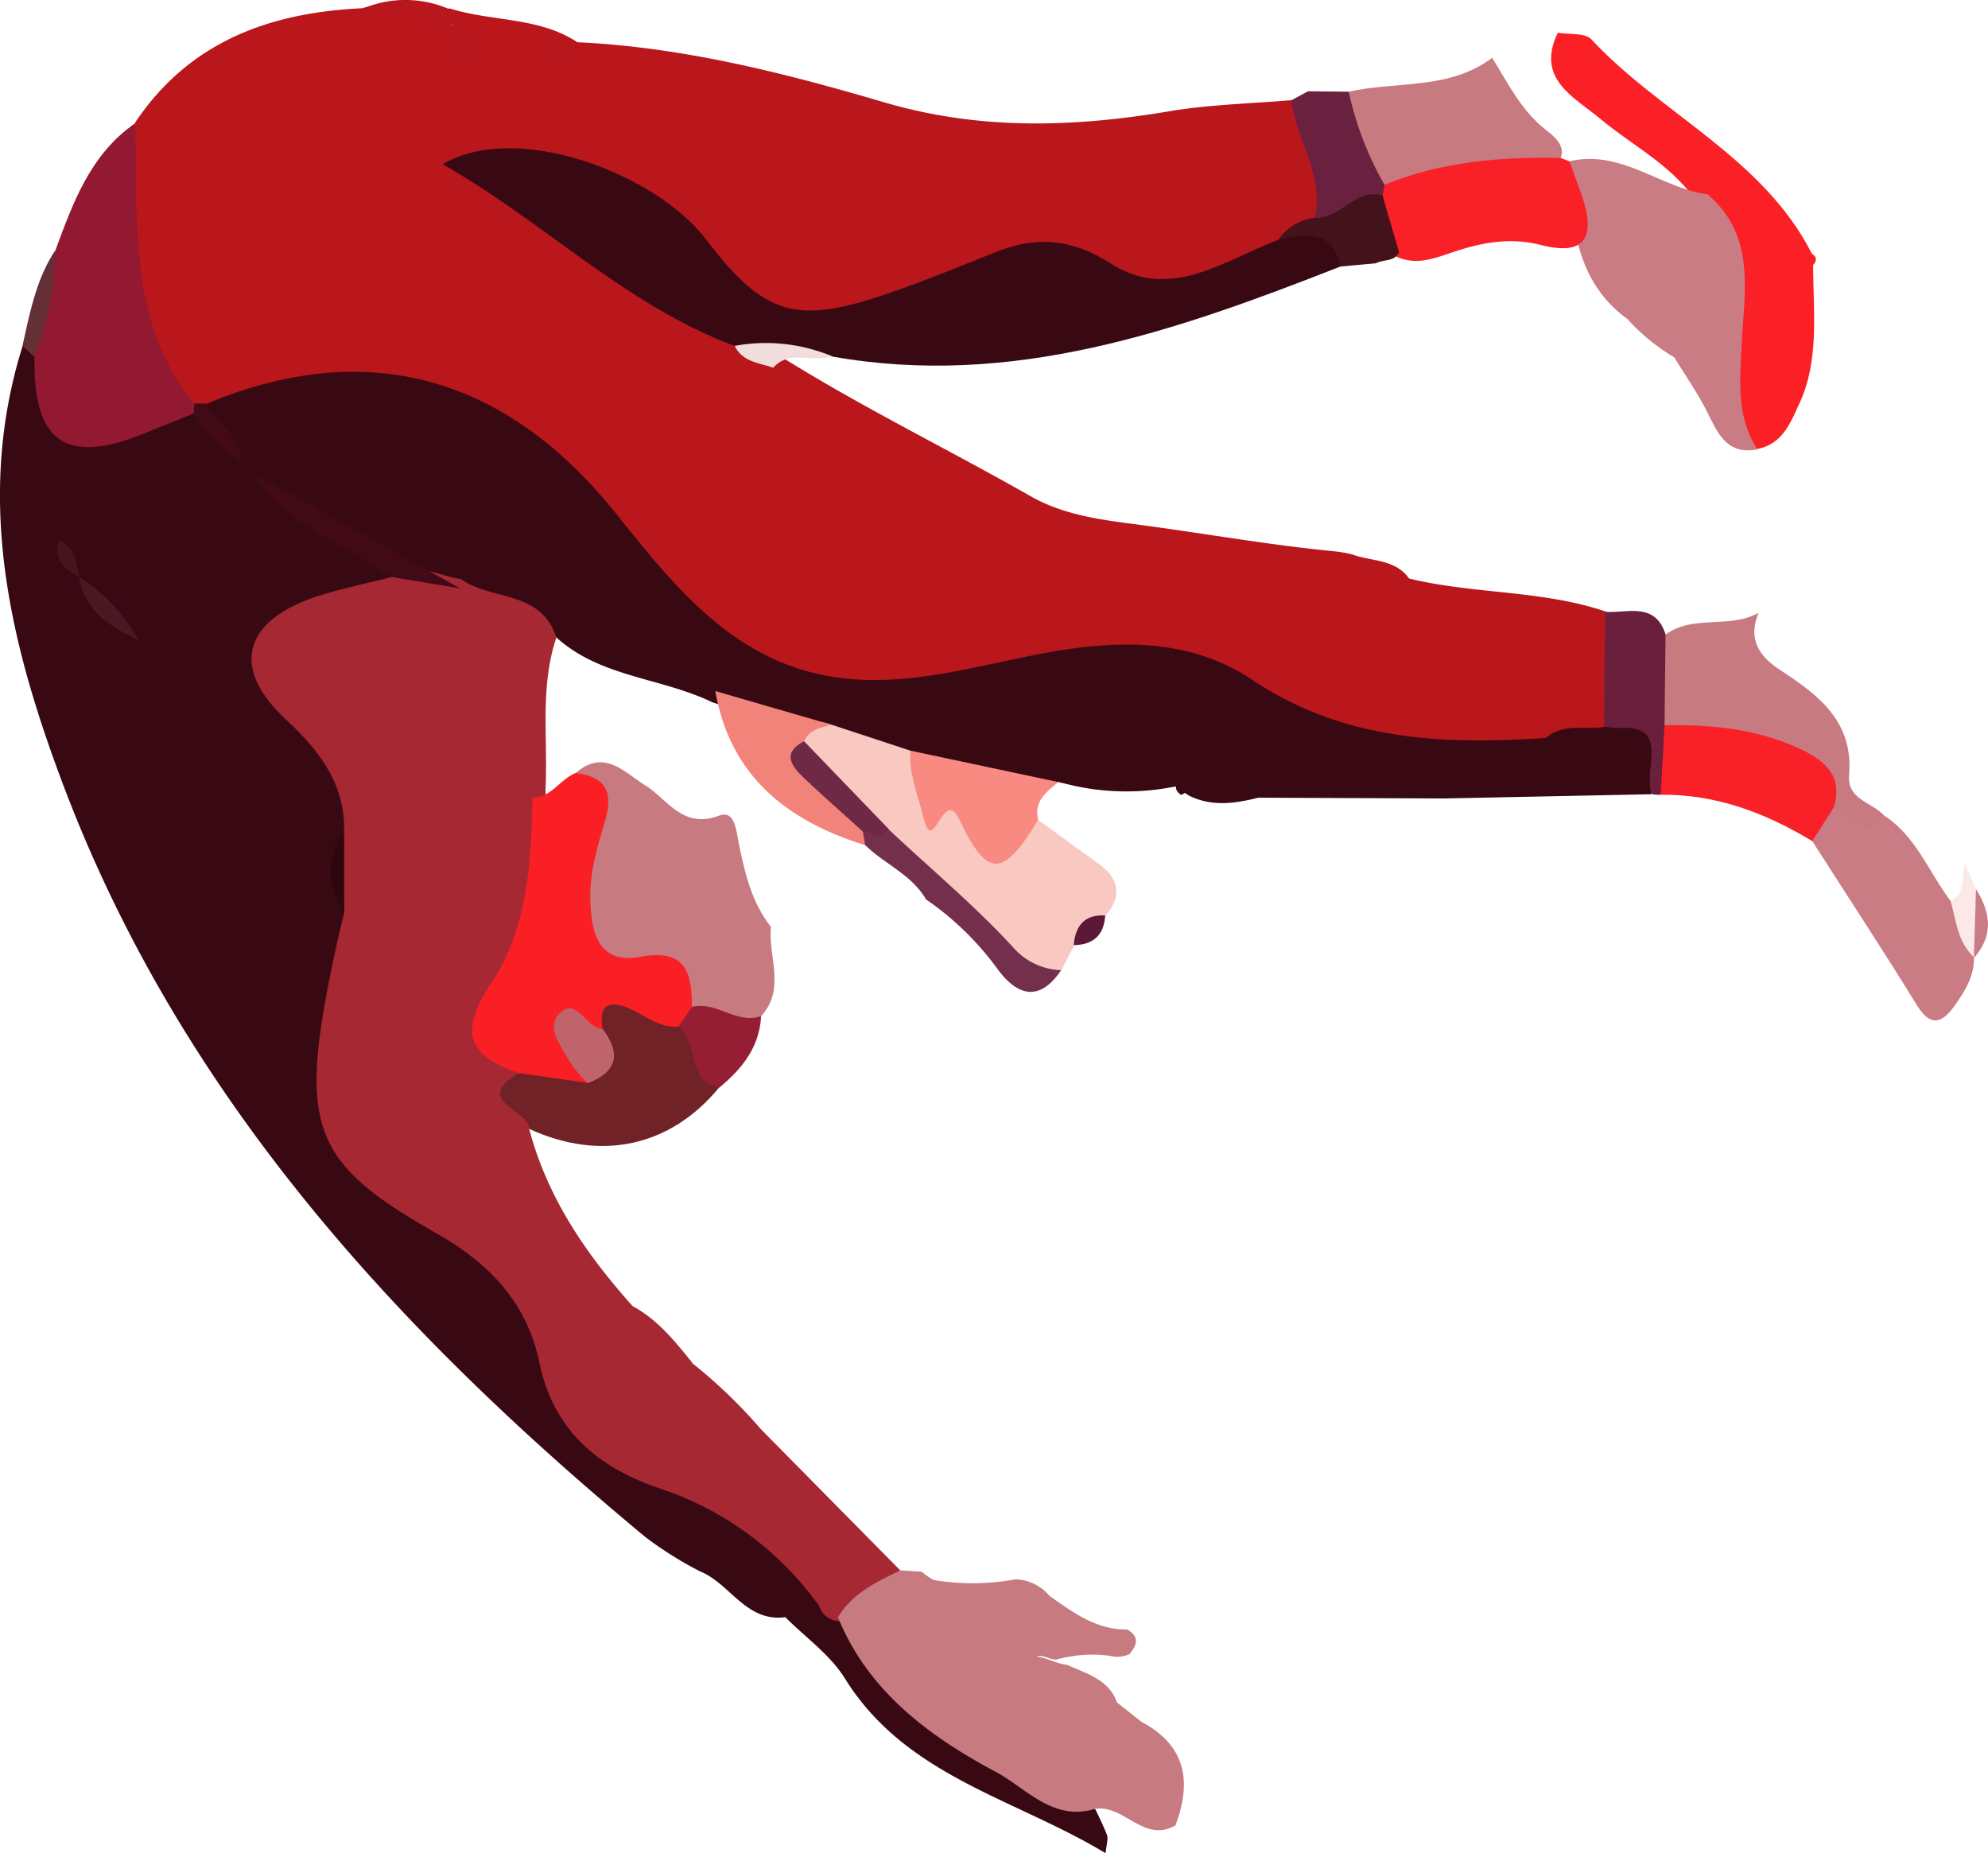 <svg xmlns="http://www.w3.org/2000/svg" viewBox="0 0 240.44 224.11"><defs><style>.cls-1{fill:#fb1f26;}.cls-2{fill:#c87a81;}.cls-3{fill:#69213f;}.cls-4{fill:#b9171c;}.cls-5{fill:#c97c83;}.cls-6{fill:#fa2027;}.cls-7{fill:#6a203d;}.cls-8{fill:#fce8e7;}.cls-9{fill:#380913;}.cls-10{fill:#a62833;}.cls-11{fill:#931831;}.cls-12{fill:#f8c8c1;}.cls-13{fill:#712227;}.cls-14{fill:#f88a81;}.cls-15{fill:#732f4b;}.cls-16{fill:#951d34;}.cls-17{fill:#652f36;}.cls-18{fill:#b8181d;}.cls-19{fill:#5c1837;}.cls-20{fill:#43121a;}.cls-21{fill:#f1dddb;}.cls-22{fill:#420a16;}.cls-23{fill:#4a1723;}.cls-24{fill:#2e060e;}.cls-25{fill:#46141f;}.cls-26{fill:#fa1f25;}.cls-27{fill:#f2837b;}.cls-28{fill:#702945;}.cls-29{fill:#bf646c;}</style></defs><g id="Layer_2" data-name="Layer 2"><g id="Layer_1-2" data-name="Layer 1"><g id="_0G" data-name=" 0G"><path class="cls-1" d="M219.29,32c0,5.75.83,11.61-1.76,17-1,2.2-2,4.73-5,5.3-5-2.75-3.75-7.52-3.7-11.79.07-6,.93-12.14-3.18-17.38-2.9-4.91-8-7.32-12.15-10.8-3.1-2.58-7.8-4.78-5.09-10.37,1.34.22,3.22,0,4,.74,8.48,9.13,20.81,14.31,26.74,26,.38.23.53.49.46.78S219.4,32,219.29,32Z"/><path class="cls-2" d="M163.12,11.09c5.8-1.3,12.17-.19,17.35-4.1,1.95,3.12,3.54,6.45,6.6,8.8,1.33,1,3,2.65.67,4.53-6.7,1-13.38,2.14-20.11,2.9C163.42,20.19,161.3,16.37,163.12,11.09Z"/><path class="cls-3" d="M163.12,11.09a39.63,39.63,0,0,0,4.33,11.26,1.35,1.35,0,0,1-.06,1.8c-2.61,1.47-4.93,3.91-8.4,2.51-1.63-4.72-4.7-9.16-2.78-14.55l2-1.07Z"/><path class="cls-4" d="M156.21,12.11c.53,4.82,4,9.07,2.8,14.23-.9,2-2.69,3-4.36,4.17-7.83,4.94-15.76,6.34-24.39,1.61-4.24-2.33-8.7-.22-12.84,1.27-3.72,1.33-7.26,3.13-11.06,4.31-9.7,3-15.15,1.43-21.59-6.35-7.24-8.73-15.46-12.18-26.45-11,10,7.41,19.82,14.77,31,20.1,1.84,1,3.7,2,5.55,2.94,9.67,6,19.9,11,29.78,16.62,4.73,2.7,10.16,3,15.46,3.77,7.12,1,14.2,2.21,21.37,2.9a15.35,15.35,0,0,1,2.13.39c2.32.84,5.14.54,6.81,2.89,7.83,1.91,16.08,1.38,23.79,4,2.9,4.31,2.34,8.83.81,13.41-1.9,2.62-5.07,2.16-7.65,3.17-12.24,1.5-24.08,1.12-35-6-7.82-5.09-16.63-5.58-25.62-3.79a20.84,20.84,0,0,0-2.06.41c-21.88,7.42-38.44-.09-51.84-17.84-11.34-15-26.24-20.13-44.47-14.07a11.54,11.54,0,0,1-3.44.62,6.38,6.38,0,0,1-2.35-.49c-9-10.3-9.59-22.09-6.22-34.6C22.9,5.06,32.56,1.53,43.75,1c3.17-.79,6.31-1.07,9.34.52a7.79,7.79,0,0,1,1,.8A2.14,2.14,0,0,1,54.79,4c.4-.7-.25-1-.53-1.53a1,1,0,0,1,0-1.41L54.34,1c5.13,1.65,10.88,1,15.59,4.17a2.11,2.11,0,0,1-2.9.58c-.16.28-.1.67,0,.64,1-.34,2.22-.15,2.85-1.28,12.67.59,24.93,3.7,36.94,7.23,11.77,3.47,23.2,3.06,34.94,1.06C146.5,12.63,151.38,12.53,156.21,12.11Z"/><path class="cls-5" d="M189.82,19.51c6.24-1.49,11,3.21,16.72,4,5.84,5,4.43,11.74,4.11,18.09-.22,4.44-.66,8.78,1.9,12.75-3.89.72-4.87-2.2-6.23-4.83-1.13-2.18-2.54-4.21-3.83-6.31a24.27,24.27,0,0,1-5.66-4.63c-4.94-3.57-6.37-8.8-6.83-14.49C189.39,22.56,188.54,21,189.82,19.51Z"/><path class="cls-2" d="M212.7,74.1c-1.37,3.22.1,5.33,2.71,7,4.61,3,8.78,6.23,8.23,12.63-.26,3,2.83,3.29,4.27,4.93-2,3.38-2.42,3.35-6.55-.48-2.28-6.11-7.56-7.41-13.16-8.25-2.85-.43-6.1.24-8.12-2.73-1.1-3.71-1.93-7.37,1.39-10.48C204.85,74.28,209.22,76.09,212.7,74.1Z"/><path class="cls-5" d="M221.79,97.64c2.1,0,3.38,4.81,6.12,1,3.85,2.53,5.39,6.84,8,10.32,2.54,1.59,3,4,2.82,6.76.1,2.23-1,4-2.21,5.74-1.4,2-2.85,3.07-4.67.12-4.12-6.7-8.45-13.27-12.69-19.9C218.83,99.59,219.2,97.9,221.79,97.64Z"/><path class="cls-6" d="M221.79,97.64l-2.61,4.08c-5.64-3.41-11.62-5.68-18.32-5.61-2-2.92-2.2-5.75.46-8.41,5.76-.09,11.36.45,16.68,3C221,92.22,222.88,94,221.79,97.64Z"/><path class="cls-7" d="M201.32,87.7c-.15,2.8-.31,5.6-.46,8.41h-.6l-.59-.1a5.46,5.46,0,0,1-1.07-1.44c-.64-2.11-.5-4.69-3.31-5.5A3.74,3.74,0,0,1,194,87.86q.06-6.93.14-13.87c2.7.19,6-1.24,7.3,2.71Z"/><path class="cls-8" d="M238.75,115.76c-2-1.83-2.15-4.4-2.82-6.76,1.82-1.06,1.38-2.94,1.66-4.56.47,1,.94,2.06,1.4,3.09.73,2.8,1.1,5.59-.26,8.33Z"/><path class="cls-5" d="M238.73,115.86c.09-2.78.18-5.55.26-8.33C240.79,110.37,241.13,113.16,238.73,115.86Z"/><path class="cls-9" d="M199.56,94.86c0,.4.08.79.11,1.19l-24.93.51-22.58-.09c-2.83.72-5.65,1.11-8.41-.28l-.43-.3-.47.25c-.45-.32-.66-.65-.61-1H142A29.53,29.53,0,0,1,129.79,95l-1.8-.43c-6.23,1.63-12-.44-17.84-2.17-3.28-1.17-6.58-2.3-9.93-3.27-4.71-1.35-9.43-2.68-14.09-4.21-6.39-3.1-14.19-3-19.52-8.5-3.21-2.67-8.06-1.89-10.94-5.25a44.62,44.62,0,0,1-8.57-3.26,2.56,2.56,0,0,1,.21,2.27c-2.19,2.39-5.39,2.46-8.16,3.5-7.23,2.7-8.32,6.72-3.06,12.36,3.87,4.15,7.49,8.26,6.72,14.5a19.7,19.7,0,0,0,0,10c0,7-2.3,13.67-2.16,20.7.11,5.37,1.92,9.38,6.51,12.22,2.75,1.7,5.38,3.63,8.19,5.24,5.48,3.14,9.49,7.57,10.95,13.76,2.07,8.8,7.58,13.92,15.93,16.74a35.87,35.87,0,0,1,13.42,8.5c2,1.89,4.24,3.68,4,6.88l1.73,1c8.32,10.48,19.16,17.57,31.08,23.19.49,1,1,2.07,1.43,3.14.14.37,0,.87-.18,2.2-11.08-6.68-24.19-9.29-31.55-21.17-1.77-2.84-4.75-4.93-7.18-7.37-4.76.63-6.66-4.06-10.29-5.53a44.37,44.37,0,0,1-6.61-4.14C47.62,160.63,21.43,132,7.34,94.11,1,77.11-2.95,59.87,2.75,41.8,4,41.54,4.56,42.3,5,43.23c2.35,9.63,3.52,10.26,13.21,7,1.52-.52,3-1.12,4.64-.69a7.16,7.16,0,0,1,2.26,1A3.59,3.59,0,0,1,25,48.82C44.4,40.73,61.15,45.49,74.42,62,81.65,71,89,80.46,101.81,82c8.26,1,16.16-1.44,24.1-2.94,9-1.7,17.82-2,25.6,3.18,11,7.35,23,7.84,35.47,7,2.1-1.84,4.71-.94,7.08-1.34l1.56.15h0C201.55,87.56,199.25,92,199.56,94.86Z"/><path class="cls-10" d="M41.62,100.55c.13-5.83-3.06-9.84-7.09-13.59C28,80.87,29.33,75.23,38,72.24c3-1,6.22-1.65,9.33-2.45,2.87-2,5.62-.16,8.42.24,3.67,2.63,9.77,1.33,11.53,7.09-2,6-1,12.19-1.3,18.29.18,8.94-.94,17.66-5.54,25.51-2.2,3.75.4,5.47,2.4,7.63-.35,2.76,1.24,5.24,1.17,8,2.19,8.29,6.88,15.13,12.51,21.41,3,1.61,5.1,4.23,7.19,6.82v.06a61.11,61.11,0,0,1,8.32,8l16.84,17.06c-1.2,3.13-4.2,4.42-6.79,6.13a2.67,2.67,0,0,1-3-1.8A38.5,38.5,0,0,0,79.79,180c-7.52-2.57-12.84-7-14.55-15.2-1.5-7.23-6-12-12.5-15.68-15.6-8.86-16.8-13.17-11.87-35.56.25-1.12.54-2.24.8-3.36A16.22,16.22,0,0,1,41.62,100.55Z"/><path class="cls-2" d="M101.35,195.59c1.74-2.93,4.66-4.28,7.55-5.68l2.6.17a7.42,7.42,0,0,0,1.44,1,29,29,0,0,0,9.92-.09,5.65,5.65,0,0,1,4.07,2c2.84,2,5.66,4.12,9.4,4.07,1.52.87,1.21,1.89.25,3a3.69,3.69,0,0,1-1.77.28,15.77,15.77,0,0,0-7,.35c-.85.09-1.57-.65-2.44-.35,1.29.14,2.42.87,3.72,1,2.32,1.08,5,1.72,6,4.54l3,2.37c5.38,2.86,6.06,7.25,4.07,12.51-3.83,2.19-6.24-2.61-9.75-2-5.08,1.54-8.3-2.53-12-4.49C112.44,210,105,204.57,101.35,195.59Z"/><path class="cls-2" d="M69.62,93.49c3.45-3,5.84-.12,8.47,1.52s4.47,5.29,8.88,3.63c1.93-.73,2.07,1.81,2.38,3.33.72,3.6,1.56,7.15,3.89,10.13-.36,3.6,1.84,7.48-1.18,10.78-2.93,2.21-5.61.82-8.28-.57-2-1.83-3-4.32-6.3-5-6.83-1.52-8.85-5.11-7.5-12.3C70.69,101,72,97.25,69.62,93.49Z"/><path class="cls-11" d="M23.44,50,17.1,52.55C7.89,56.21,4,53.37,4.17,43.19c-.33-4.53,1.64-8.6,2.52-12.89,2.14-5.8,4.24-11.64,9.65-15.39.36,10.61-.8,21.48,5.14,31.16.6,1,1.37,1.83,2,2.75.44.31.57.59.39.85S23.62,50,23.44,50Z"/><path class="cls-12" d="M100.51,87.62l9.6,3.16c1.33,4.75,6.28,6.27,9,10,2,2.78,4.18-1.36,6.5-1.6,2.4,1.75,4.79,3.52,7.22,5.24s3,3.86.89,6.32c-1.3,1.16-2.53,2.4-3.81,3.59l-1.54,3c-2.36,1.35-4.36.85-6.15-1.11-4.8-5.28-10.44-9.68-15.46-14.73-3.15-4.3-9-6.5-9.7-12.7C97.76,87.15,99,87.08,100.51,87.62Z"/><path class="cls-13" d="M64,136.52c0-2.33-7.08-3.38-1.21-6.75,2.21-2.05,4.76-.23,7.1-.64,3-1.37,1.43-4,1.76-6.17,3.76-5.55,7.37-.86,11,.14,2.82,2.1,3.32,5.39,4.31,8.43C81.08,138.68,72.67,140.5,64,136.52Z"/><path class="cls-14" d="M125.56,99.15c-4.25,7-6.11,7.16-9.56-.09-1.93-4-3.13,4.75-4.32-.22-.64-2.67-1.79-5.23-1.57-8.06L128,94.58C126.56,95.77,125,96.91,125.56,99.15Z"/><path class="cls-15" d="M107.5,100.32c5,4.7,10.34,9.15,15,14.21a8.08,8.08,0,0,0,5.84,2.8c-2.64,3.92-5.33,3.08-7.7-.15a35.58,35.58,0,0,0-8.64-8.41c-1.73-3-5-4.26-7.35-6.56a1.16,1.16,0,0,1-.47-1.49C105.15,99.53,106.39,100.47,107.5,100.32Z"/><path class="cls-16" d="M87,131.53c-4.13-.8-2.37-5.53-4.92-7.38-.33-1.38.34-2.09,1.61-2.38,2.94-.76,5.39,2.16,8.36,1.11C91.87,126.64,89.73,129.26,87,131.53Z"/><path class="cls-17" d="M6.69,30.27A36.2,36.2,0,0,1,4.16,43.16L2.72,41.81C3.62,37.82,4.36,33.77,6.69,30.27Z"/><path class="cls-18" d="M54.27,2.62A31.13,31.13,0,0,0,43.73,1.1a13.27,13.27,0,0,1,10.59,0V2.66Z"/><path class="cls-19" d="M129.86,114.3c.2-2.34,1.29-3.73,3.81-3.59C133.53,113.1,132.22,114.26,129.86,114.3Z"/><path class="cls-6" d="M189.82,19.51l1.48,4.08c1.57,4.58.88,7.5-4.84,6.06-3.79-1-7.29-.33-10.85.88-2.16.74-4.38,1.59-6.72.51-1.91-2.16-3-4.51-1.68-7.41.1-.42.18-.85.24-1.28,6.84-2.82,14-3.39,21.31-3.25Z"/><path class="cls-20" d="M167.21,23.63l2,6.88c-.58,1.18-1.89.83-2.8,1.33l-4.32.4c-2.32-1.49-5.28-1.48-7.48-3.24A6.21,6.21,0,0,1,159,26.34C162.11,26.56,163.87,22.71,167.21,23.63Z"/><path class="cls-9" d="M154.62,29c3.24-.64,6.52-1.39,7.48,3.24C142.32,40,122.43,47,100.62,43.11c-3.77-1.77-8,.67-11.72-1.25-13.23-4.92-23.16-15.08-35.37-22,9-5.29,25.81,1.13,31.9,9.13,7.1,9.35,11,10.27,22.09,6.46,4.38-1.51,8.67-3.27,13-5,4.85-1.93,9.12-1.58,13.78,1.39C141.49,36.51,148,31.5,154.62,29Z"/><path class="cls-21" d="M88.86,41.83a20.76,20.76,0,0,1,11.76,1.25c-2.29.86-5.09-.88-7.1,1.39C91.78,43.87,89.8,43.77,88.86,41.83Z"/><path class="cls-22" d="M23.44,50a6.17,6.17,0,0,1,.09-1.21h1.41c1,2.55,4.31,3.71,4.17,6.94A14.22,14.22,0,0,1,23.44,50Z"/><path class="cls-18" d="M69.85,5.16c-1.25,4.71-3.85.25-4,.37l4.06-.31Z"/><path class="cls-18" d="M54.28,2.61l3.47,3.73c-3.78.58-3.34-1.81-3.48-3.72Z"/><path class="cls-22" d="M30.5,57.16l25.17,14-8.36-1.39C41.56,65.78,34.52,63.49,30.5,57.16Z"/><path class="cls-23" d="M9.53,69.75a21.3,21.3,0,0,1,7.24,7.67C13.38,75.8,10.24,74,9.53,69.75Z"/><path class="cls-24" d="M41.62,100.55v9.73A8.18,8.18,0,0,1,41.62,100.55Z"/><path class="cls-25" d="M9.53,69.75c-1.65-.94-3.19-1.93-2.33-4.43C9.15,66.32,9.28,68,9.53,69.75Z"/><path class="cls-26" d="M83.69,121.77l-1.61,2.38c-2.46.23-4.19-1.51-6.26-2.31-2.54-1-3.37.08-2.94,2.56-6.31.61-.29,4.62-1.8,6.56l-8.3-1.19c-6.1-2.06-7.39-4.85-3.39-10.83,4.4-6.54,4.89-14.62,5-22.46,2.29,0,3.34-2.25,5.22-3,3.57.42,4.62,2.23,3.59,5.72-.9,3-1.87,6.25-1.81,9.37.07,3.57.65,8.15,6,7.15C82.91,114.67,83.68,117.55,83.69,121.77Z"/><path class="cls-27" d="M104.37,100.58c.09.54.17,1.08.26,1.63-9.41-2.93-16.31-8.32-18.12-18.64l14,4.06c-1.26.41-2.67.58-3.27,2.05C97.41,94.76,103.74,95.8,104.37,100.58Z"/><path class="cls-28" d="M104.37,100.58C102,98.4,99.51,96.27,97.15,94c-1.5-1.42-2.56-3,.1-4.36q5.11,5.32,10.25,10.64C106.62,102,105.42,100.63,104.37,100.58Z"/><path class="cls-29" d="M71.08,131a16.56,16.56,0,0,1-2.15-2.57c-1-1.89-3.09-4.22-1.11-6s3.06,1.92,5.06,2C75.12,127.37,74.71,129.6,71.08,131Z"/></g></g></g></svg>